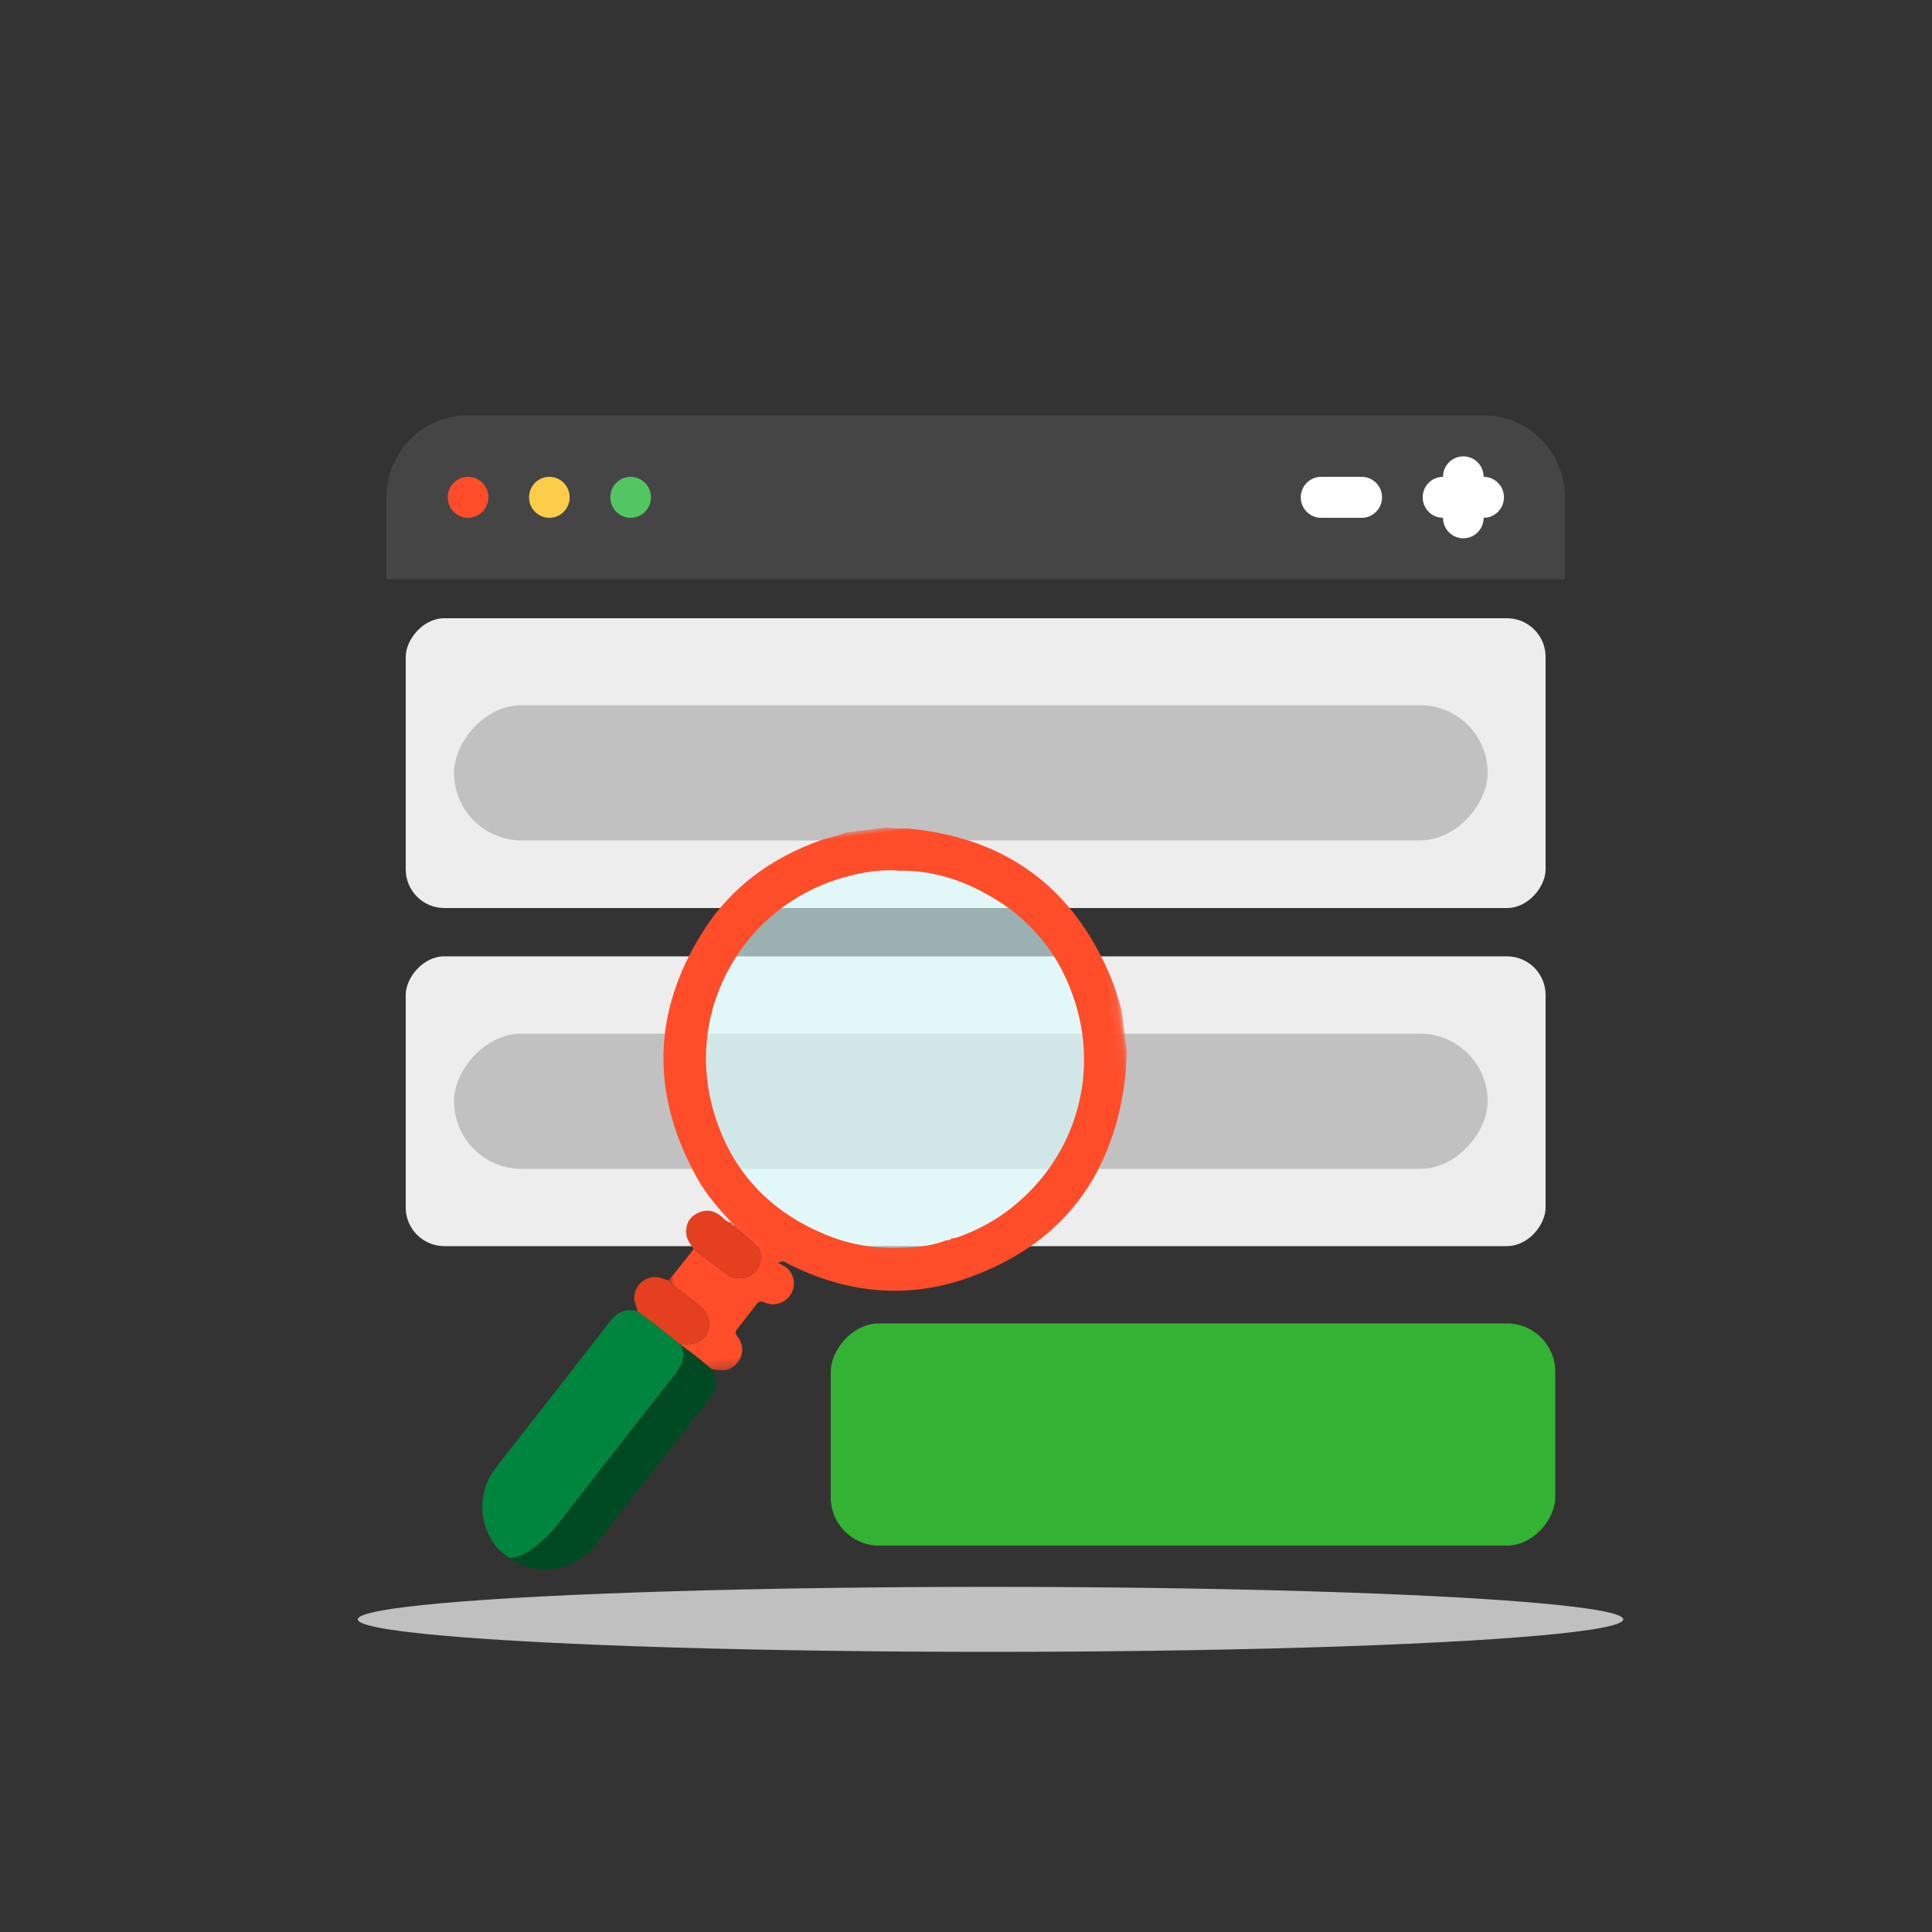 <?xml version="1.0" encoding="UTF-8"?>
<svg width="200px" height="200px" viewBox="0 0 200 200" version="1.1" xmlns="http://www.w3.org/2000/svg" xmlns:xlink="http://www.w3.org/1999/xlink">
    <rect x="0" y="0" width="200" height="200" fill="#333333" stroke="none"/>
    <title>S1_Paso2</title>
    <defs>
        <polygon id="path-1" points="0 0 49.903 0 49.903 53.721 0 53.721"></polygon>
    </defs>
    <g id="Page-1" stroke="none" stroke-width="1" fill="none" fill-rule="evenodd">
        <g id="Artboard" transform="translate(-5487, -4167)">
            <g id="S1_2-Copy-5" transform="translate(5487, 4167)">
                <rect id="Rectangle-Copy-5" x="0" y="0" width="200" height="200"></rect>
                <g id="Carta-de-derechos--Copy" transform="translate(33, 36)">
                    <rect id="Rectangle-Copy-3" x="0" y="0" width="143" height="143"></rect>
                    <g id="Group-17" transform="translate(4.04, 7)">
                        <ellipse id="Oval-Copy-5" fill="#C0C0C0" cx="65.5" cy="124.636" rx="65.5" ry="3.364"></ellipse>
                        <g id="Group-52-Copy-3" transform="translate(4.96, 55.85)">
                            <rect id="Rectangle" fill="#EDEDED" transform="translate(59, 15.15) scale(1, -1) translate(-59, -15.15) " x="0" y="0.15" width="118" height="30" rx="4"></rect>
                            <rect id="Rectangle" fill="#B7B7B7" opacity="0.804" transform="translate(58.5, 15.15) scale(1, -1) translate(-58.5, -15.15) " x="5" y="8.15" width="107" height="14" rx="7"></rect>
                        </g>
                        <g id="Group-52-Copy-14" transform="translate(5, 21.271)">
                            <rect id="Rectangle" fill="#EDEDED" transform="translate(58.96, 14.729) scale(1, -1) translate(-58.96, -14.729) " x="-0.04" y="-0.271" width="118" height="30" rx="4"></rect>
                            <rect id="Rectangle" fill="#B7B7B7" opacity="0.804" transform="translate(58.46, 15.729) scale(1, -1) translate(-58.46, -15.729) " x="4.96" y="8.729" width="107" height="14" rx="7"></rect>
                        </g>
                        <g id="Group-100" transform="translate(2.96, 0)" fill-rule="nonzero">
                            <path d="M122,8.483 L122,16.966 L0,16.966 L0,8.483 C0,3.798 3.767,0 8.414,0 L113.586,0 C118.233,0 122,3.798 122,8.483 Z" id="Shape" fill="#454545"></path>
                            <path d="M8.456,10.603 C7.294,10.603 6.352,9.654 6.352,8.483 C6.352,7.312 7.294,6.362 8.456,6.362 C9.618,6.362 10.559,7.312 10.559,8.483 C10.559,9.654 9.618,10.603 8.456,10.603 Z" id="Shape" fill="#FF4D29"></path>
                            <path d="M16.87,10.603 C15.708,10.603 14.766,9.654 14.766,8.483 C14.766,7.312 15.708,6.362 16.87,6.362 C18.031,6.362 18.973,7.312 18.973,8.483 C18.973,9.654 18.031,10.603 16.87,10.603 Z" id="Shape" fill="#FCCD48"></path>
                            <path d="M25.283,10.603 C24.122,10.603 23.18,9.654 23.18,8.483 C23.18,7.312 24.122,6.362 25.283,6.362 C26.445,6.362 27.387,7.312 27.387,8.483 C27.387,9.654 26.445,10.603 25.283,10.603 Z" id="Shape" fill="#51C662"></path>
                            <path d="M111.483,12.724 C110.321,12.724 109.379,11.775 109.379,10.603 L109.379,6.362 C109.379,5.191 110.321,4.241 111.483,4.241 C112.644,4.241 113.586,5.191 113.586,6.362 L113.586,10.603 C113.586,11.775 112.644,12.724 111.483,12.724 Z" id="Shape" fill="#FFFFFF"></path>
                            <path d="M113.586,10.603 L109.379,10.603 C108.218,10.603 107.276,9.654 107.276,8.483 C107.276,7.312 108.218,6.362 109.379,6.362 L113.586,6.362 C114.748,6.362 115.69,7.312 115.69,8.483 C115.69,9.654 114.748,10.603 113.586,10.603 Z" id="Shape" fill="#FFFFFF"></path>
                            <path d="M100.966,10.603 L96.759,10.603 C95.597,10.603 94.655,9.654 94.655,8.483 C94.655,7.312 95.597,6.362 96.759,6.362 L100.966,6.362 C102.127,6.362 103.069,7.312 103.069,8.483 C103.069,9.654 102.127,10.603 100.966,10.603 Z" id="Shape" fill="#FFFFFF"></path>
                        </g>
                        <g id="Group-52-Copy-4" transform="translate(48.96, 94)" fill="#34B233">
                            <rect id="Rectangle" transform="translate(37.5, 11.5) scale(1, -1) translate(-37.5, -11.5) " x="0" y="0" width="75" height="23" rx="5"></rect>
                        </g>
                    </g>
                    <g id="Group-51" transform="translate(49.119, 87.119) scale(-1, 1) translate(-49.119, -87.119) translate(9, 47)">
                        <circle id="Oval" fill-opacity="0.621" fill="#DBFFFF" cx="29.119" cy="27.119" r="21"></circle>
                        <g id="Group-12" transform="translate(40.119, 40.119) scale(-1, 1) rotate(-7) translate(-40.119, -40.119) translate(4.119, 4.119)">
                            <g id="Group-3" transform="translate(22.097, 0)">
                                <mask id="mask-2" fill="white">
                                    <use xlink:href="#path-1"></use>
                                </mask>
                                <g id="Clip-2"></g>
                                <path d="M29.523,43.04 L29.519,43.048 C29.825,43.067 30.12,43.018 30.42,42.948 C32.393,42.486 34.253,41.752 35.992,40.709 C42.941,36.539 46.486,28.849 45.352,21.131 C44.477,15.18 41.416,10.55 36.33,7.311 C34.078,5.876 31.628,4.923 28.952,4.619 C26.885,4.184 24.817,4.286 22.755,4.632 C12.359,6.376 5.171,16.031 6.628,26.482 C7.561,33.171 11.148,38.117 17.103,41.308 C19.507,42.597 22.116,43.246 24.828,43.423 C26.202,43.512 27.587,43.524 28.943,43.178 C29.144,43.163 29.366,43.236 29.523,43.04 L29.523,43.04 Z M49.903,26.154 C49.679,27.266 49.518,28.395 49.221,29.487 C46.614,39.086 40.441,45.126 30.768,47.295 C24.205,48.766 18.041,47.344 12.438,43.593 C12.184,43.423 11.977,43.103 11.428,43.379 C11.691,43.568 11.993,43.72 12.21,43.951 C12.937,44.723 12.985,45.906 12.357,46.721 C11.711,47.562 10.498,47.84 9.58,47.284 C9.175,47.04 8.936,47.064 8.621,47.396 C7.912,48.144 7.17,48.861 6.44,49.589 C6.238,49.791 6.046,49.956 6.254,50.303 C6.801,51.216 6.806,52.153 6.101,52.975 C5.387,53.807 4.466,53.891 3.477,53.485 C3.418,53.461 3.34,53.482 3.271,53.484 C2.372,52.471 1.409,51.521 0.409,50.607 C0.409,50.607 0.417,50.617 0.417,50.617 C0.409,50.572 0.401,50.527 0.393,50.481 C0.463,50.486 0.535,50.48 0.602,50.496 C1.836,50.777 2.795,50.459 3.294,49.6 C3.82,48.695 3.605,47.571 2.733,46.692 C1.961,45.915 1.182,45.147 0.414,44.367 C0.241,44.191 -0.014,44.06 0.001,43.754 C0.97,42.799 1.94,41.844 2.91,40.89 C3.929,41.885 4.938,42.89 5.969,43.87 C6.785,44.646 8.172,44.668 8.979,43.954 C9.821,43.209 9.999,41.891 9.299,41.047 C8.735,40.368 8.184,39.668 7.504,39.091 C7.433,39.041 7.362,38.992 7.291,38.942 L7.301,38.951 C7.318,38.82 7.268,38.724 7.153,38.659 L7.164,38.666 C6.042,37.11 4.951,35.528 4.217,33.747 C0.435,24.559 1.579,16.041 7.896,8.344 C11.34,4.149 15.876,1.646 21.16,0.478 C22.016,0.289 22.907,0.283 23.746,0 L28.106,0 C28.828,0.277 29.605,0.239 30.35,0.403 C40.189,2.57 46.465,8.511 49.194,18.193 C49.513,19.324 49.671,20.499 49.903,21.654 L49.903,26.154 Z" id="Fill-1" fill="#FF4D29" mask="url(#mask-2)"></path>
                            </g>
                            <path d="M2.22,70.313 C-0.485,68.217 -0.771,63.831 1.654,61.159 C2.518,60.207 3.457,59.321 4.367,58.411 C8.09,54.685 11.828,50.973 15.532,47.228 C16.397,46.355 17.319,46.098 18.447,46.565 C19.808,47.802 21.089,49.12 22.362,50.445 C22.413,50.502 22.463,50.56 22.514,50.617 C22.514,50.617 22.506,50.607 22.506,50.607 C22.917,51.98 22.201,52.86 21.281,53.767 C17.098,57.887 12.965,62.058 8.809,66.206 C8.017,66.997 7.274,67.844 6.362,68.508 C5.116,69.415 3.891,70.378 2.22,70.313" id="Fill-4" fill="#00853F"></path>
                            <path d="M2.22,70.313 C3.891,70.378 5.116,69.415 6.362,68.508 C7.274,67.844 8.017,66.997 8.809,66.206 C12.965,62.058 17.098,57.887 21.281,53.767 C22.201,52.86 22.917,51.98 22.506,50.607 C23.506,51.521 24.469,52.471 25.367,53.484 C25.893,54.687 25.767,55.443 24.865,56.346 C20.33,60.885 15.799,65.429 11.25,69.955 C8.749,72.443 5.14,72.678 2.457,70.564 C2.368,70.494 2.298,70.398 2.22,70.313" id="Fill-6" fill="#004A23"></path>
                            <path d="M29.601,39.091 C30.28,39.668 30.832,40.368 31.395,41.047 C32.096,41.891 31.918,43.209 31.076,43.954 C30.269,44.668 28.882,44.646 28.066,43.87 C27.034,42.89 26.026,41.885 25.007,40.89 C24.765,40.351 24.414,39.872 24.445,39.214 C24.486,38.327 24.858,37.677 25.643,37.325 C26.49,36.946 27.312,37.019 28.049,37.665 C28.442,38.01 28.688,38.538 29.26,38.666 C29.26,38.666 29.25,38.659 29.25,38.659 C29.245,38.784 29.274,38.892 29.397,38.951 C29.397,38.951 29.388,38.942 29.388,38.942 C29.459,38.992 29.53,39.042 29.601,39.091" id="Fill-8" fill="#E43F1E"></path>
                            <path d="M22.362,50.445 C21.088,49.12 19.808,47.802 18.447,46.565 C18.456,46.018 18.167,45.506 18.315,44.932 C18.683,43.509 20.235,42.818 21.518,43.545 C21.705,43.65 21.878,43.755 22.097,43.754 C22.083,44.06 22.338,44.191 22.511,44.367 C23.278,45.147 24.058,45.915 24.829,46.692 C25.702,47.571 25.917,48.695 25.391,49.6 C24.892,50.459 23.932,50.777 22.699,50.496 C22.631,50.48 22.559,50.486 22.49,50.481 C22.447,50.472 22.404,50.46 22.362,50.445" id="Fill-10" fill="#E43F1E"></path>
                        </g>
                    </g>
                </g>
            </g>
        </g>
    </g>
</svg>